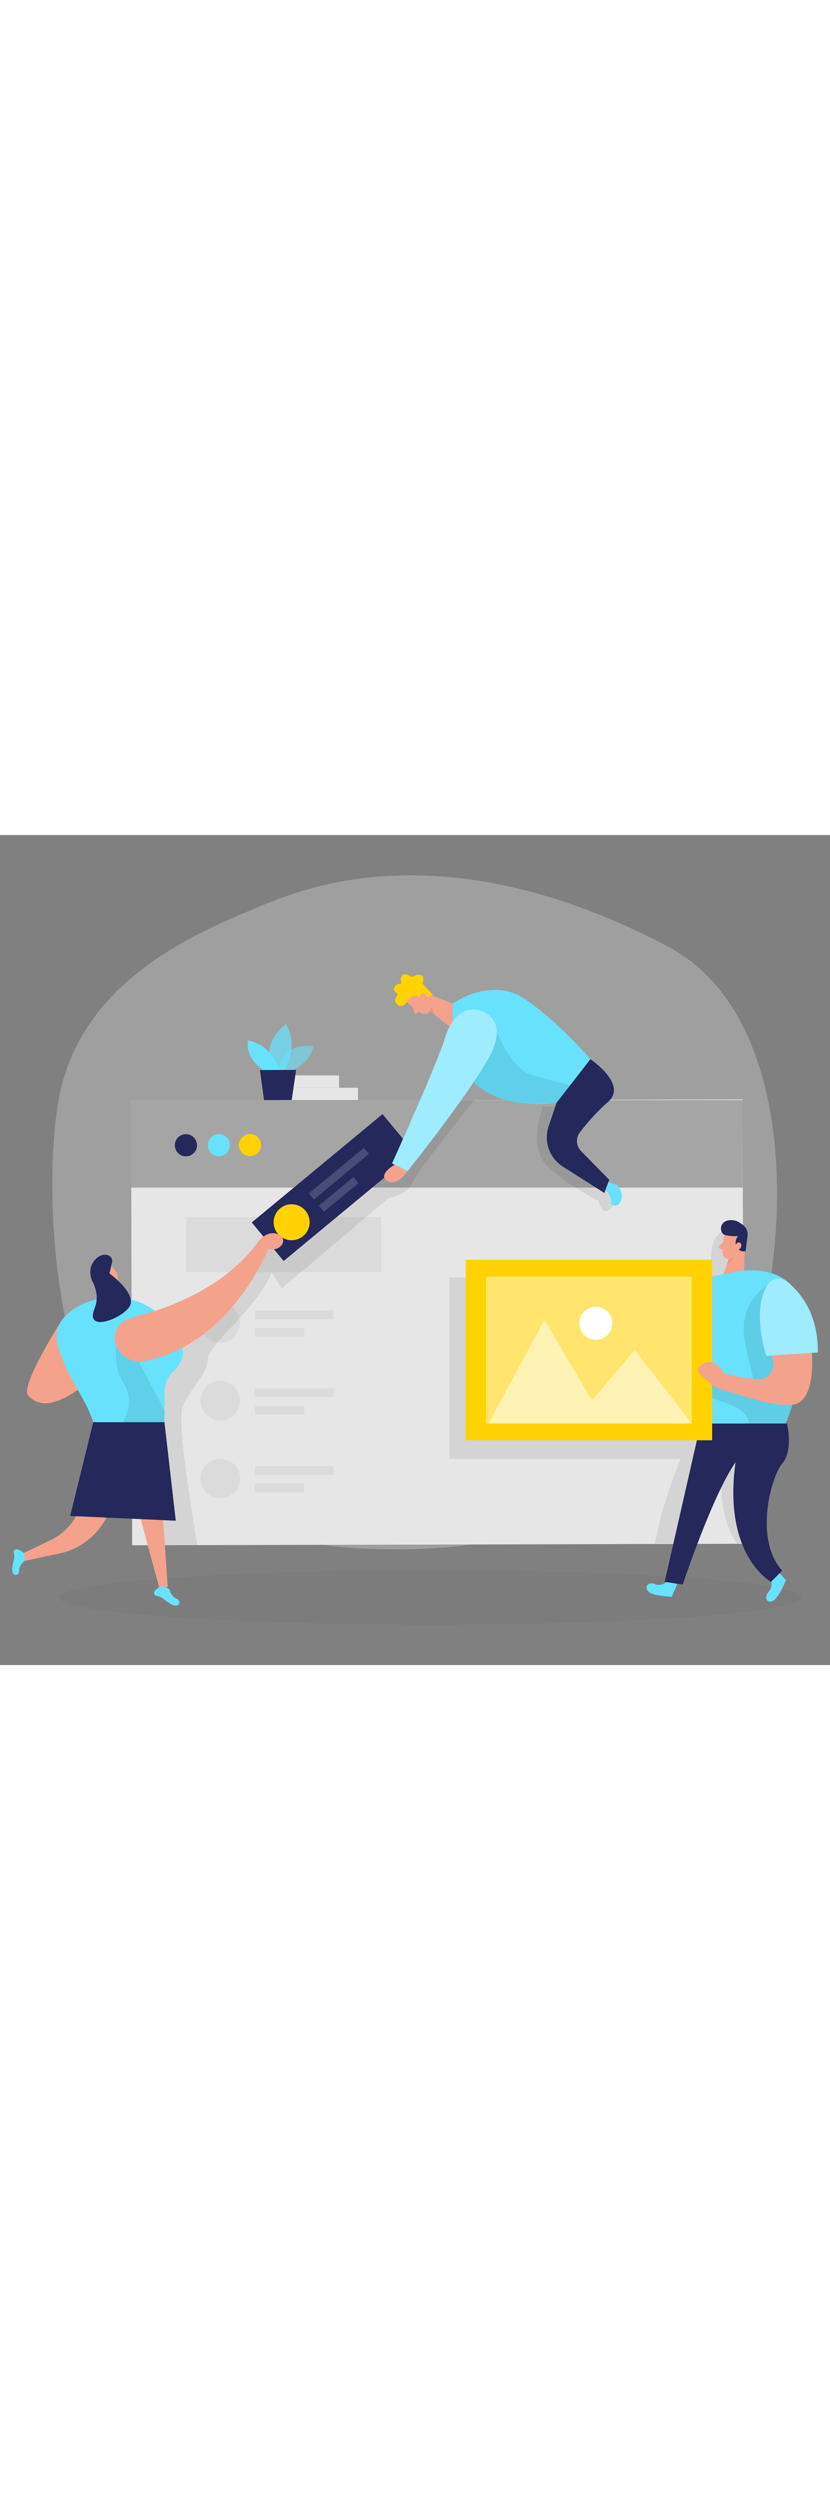 <svg id="_0577_team_work_2" xmlns="http://www.w3.org/2000/svg" viewBox="0 0 500 500" data-imageid="team-work-2-86" imageName="Team Work 2" class="illustrations_image" style="width: 166px;"><rect x="0" y="0" width="500" height="500" fill="#808080" stroke="none"/><defs><style>.cls-1_team-work-2-86{fill:#fff;}.cls-2_team-work-2-86{fill:#f4a28c;}.cls-3_team-work-2-86{opacity:.43;}.cls-3_team-work-2-86,.cls-4_team-work-2-86,.cls-5_team-work-2-86,.cls-6_team-work-2-86,.cls-7_team-work-2-86,.cls-8_team-work-2-86,.cls-9_team-work-2-86,.cls-10_team-work-2-86,.cls-11_team-work-2-86,.cls-12_team-work-2-86,.cls-13_team-work-2-86{fill:none;}.cls-14_team-work-2-86{fill:#a5a5a5;}.cls-4_team-work-2-86{opacity:.58;}.cls-5_team-work-2-86{opacity:.17;}.cls-15_team-work-2-86{fill:#ce8172;}.cls-16_team-work-2-86{fill:#e6e6e6;}.cls-6_team-work-2-86{opacity:.03;}.cls-7_team-work-2-86{opacity:.09;}.cls-8_team-work-2-86{opacity:.73;}.cls-9_team-work-2-86{opacity:.08;}.cls-10_team-work-2-86{opacity:.36;}.cls-11_team-work-2-86{opacity:.31;}.cls-12_team-work-2-86{opacity:.3;}.cls-17_team-work-2-86{fill:#24285b;}.cls-18_team-work-2-86{fill:#000001;}.cls-19_team-work-2-86{fill:#ffd200;}.cls-13_team-work-2-86{opacity:.49;}.cls-20_team-work-2-86{fill:#68e1fd;}</style></defs><g id="bg_team-work-2-86"><g class="cls-12_team-work-2-86"><path class="cls-16_team-work-2-86" d="m162.33,40.64c-43.13,17.61-116.02,46.6-127.67,122.61-8.72,56.89-4.07,205.6,77.32,242.3,109.63,49.44,298.21,26.54,338.65-83.02,25.94-70.29,32.37-212.33-47.95-255.14-54.47-29.03-147.91-64.49-240.35-26.75Z"/></g></g><g id="sd_team-work-2-86" class="cls-6_team-work-2-86"><ellipse class="cls-18_team-work-2-86" cx="259.19" cy="459.28" rx="223.75" ry="16.44"/></g><g id="screen_team-work-2-86"><rect class="cls-16_team-work-2-86" x="79.28" y="159.7" width="368.43" height="267.71" transform="translate(-.72 .65) rotate(-.14)"/><rect class="cls-14_team-work-2-86" x="78.93" y="159.69" width="368.56" height="52.72"/><circle class="cls-17_team-work-2-86" cx="111.99" cy="186.89" r="6.68"/><circle class="cls-20_team-work-2-86 targetColor" cx="131.86" cy="186.84" r="6.68"/><circle class="cls-19_team-work-2-86" cx="150.58" cy="186.79" r="6.68"/><rect class="cls-16_team-work-2-86" x="247.36" y="339.41" width="157.95" height="9.83"/><rect class="cls-16_team-work-2-86" x="247.36" y="365.45" width="157.95" height="9.83"/><rect class="cls-16_team-work-2-86" x="247.36" y="391.49" width="109.75" height="9.83"/><rect class="cls-16_team-work-2-86" x="247.36" y="231.06" width="153.86" height="92.14"/><g class="cls-5_team-work-2-86"><rect class="cls-14_team-work-2-86" x="112.26" y="230.21" width="117.39" height="33.12"/></g><rect class="cls-16_team-work-2-86" x="112.26" y="277.12" width="117.39" height="33.12"/><g class="cls-5_team-work-2-86"><circle class="cls-14_team-work-2-86" cx="132.71" cy="293.83" r="11.91"/></g><g class="cls-5_team-work-2-86"><rect class="cls-14_team-work-2-86" x="153.62" y="286.41" width="47.35" height="5.24"/></g><g class="cls-5_team-work-2-86"><rect class="cls-14_team-work-2-86" x="153.62" y="296.9" width="29.67" height="5.24"/></g><rect class="cls-16_team-work-2-86" x="112.26" y="324.03" width="117.39" height="33.12"/><g class="cls-5_team-work-2-86"><circle class="cls-14_team-work-2-86" cx="132.71" cy="340.74" r="11.91"/></g><g class="cls-5_team-work-2-86"><rect class="cls-14_team-work-2-86" x="153.62" y="333.32" width="47.35" height="5.24"/></g><g class="cls-5_team-work-2-86"><rect class="cls-14_team-work-2-86" x="153.62" y="343.81" width="29.67" height="5.24"/></g><rect class="cls-16_team-work-2-86" x="112.26" y="370.94" width="117.39" height="33.12"/><g class="cls-5_team-work-2-86"><circle class="cls-14_team-work-2-86" cx="132.71" cy="387.65" r="11.91"/></g><g class="cls-5_team-work-2-86"><rect class="cls-14_team-work-2-86" x="153.62" y="380.23" width="47.35" height="5.24"/></g><g class="cls-5_team-work-2-86"><rect class="cls-14_team-work-2-86" x="153.62" y="390.72" width="29.67" height="5.24"/></g><rect class="cls-16_team-work-2-86" x="168.91" y="152.26" width="46.73" height="7.39" transform="translate(384.55 311.9) rotate(-180)"/><rect class="cls-16_team-work-2-86" x="168.91" y="144.83" width="35.35" height="7.39" transform="translate(373.17 297.05) rotate(-180)"/><g class="cls-4_team-work-2-86"><path class="cls-20_team-work-2-86 targetColor" d="m172.86,143.13s13.06-3.57,15.91-15.73c0,0-20.24-4.09-20.82,16.8l4.91-1.07Z"/></g><g class="cls-8_team-work-2-86"><path class="cls-20_team-work-2-86 targetColor" d="m171.26,141.83s9.13-14.43,1.09-27.92c0,0-15.39,9.77-8.55,27.95l7.46-.03Z"/></g><path class="cls-20_team-work-2-86 targetColor" d="m168.91,141.84s-4.82-15.24-19.4-18.13c0,0-2.73,9.9,9.44,18.17l9.96-.04Z"/><polygon class="cls-17_team-work-2-86" points="178.38 141.5 175.74 159.62 159.06 159.69 156.6 141.59 178.38 141.5"/><g id="screen-2_team-work-2-86" class="cls-9_team-work-2-86"><path class="cls-18_team-work-2-86" d="m118.67,427.76c.57,0-13.01-73.8-8.49-83.95s15.27-20.08,15.01-28.18c-.26-8.1,31.49-32.27,38.37-52.3l6.18,9.76,64.35-54.34s10.96-1.58,14.53-9.52,37.03-49.53,37.03-49.53h-17.9s-20.19,26.36-20.19,26.36l-13.69-5.8-73.09,55.12-4.19,16.19s-52.28,37.5-69.54,57.32c-17.26,19.82,5.76,118.95,5.76,118.95l25.85-.06Z"/></g></g><g id="object_team-work-2-86"><rect class="cls-17_team-work-2-86" x="149.51" y="197.33" width="102.3" height="30.14" transform="translate(-89.37 176.83) rotate(-39.64)"/><circle class="cls-19_team-work-2-86" cx="175.69" cy="233.26" r="10.84"/><g class="cls-5_team-work-2-86"><rect class="cls-1_team-work-2-86" x="182.6" y="201.63" width="43.1" height="4.77" transform="translate(-83.21 177.14) rotate(-39.64)"/></g><g class="cls-5_team-work-2-86"><rect class="cls-1_team-work-2-86" x="190.54" y="214.11" width="27.01" height="4.77" transform="translate(-91.2 179.94) rotate(-39.64)"/></g></g><g id="person2_team-work-2-86"><path class="cls-2_team-work-2-86" d="m59.81,368.51l-10.91,34.85c-2.98,9.51-9.78,17.34-18.78,21.62l-16.02,7.61.64,4.72,23.94-5.16c11.36-3.37,20.78-11.35,25.96-22.01l16.91-34.82-21.74-6.81Z"/><polygon class="cls-2_team-work-2-86" points="95.91 378.34 101.04 452.98 96.28 454.63 77.33 384.8 95.91 378.34"/><path class="cls-20_team-work-2-86 targetColor" d="m102.01,454.26s1.03,4.42,4.36,5.79c3.33,1.37,1.65,6.2-3.37,3.26-1.91-1.12-3.37-2.19-4.44-3.09-1.27-1.07-2.85-1.62-4.49-1.92-.51-.09-.98-.44-1.21-1.3-.67-2.44,4.87-4.75,4.87-4.75l4.27,2.01Z"/><path class="cls-20_team-work-2-86 targetColor" d="m14.75,437.31s-3.38,2.58-3.27,5.95c.11,3.37-4.66,3.79-4.08-1.62.22-2.06.58-3.72.94-4.98.43-1.5.29-3.06-.09-4.57-.12-.47,0-1.01.64-1.53,1.83-1.51,5.93,2.33,5.93,2.33l-.07,4.42Z"/><polygon class="cls-2_team-work-2-86" points="67.35 270.15 69.13 277.33 63.31 280.41 62.28 268.12 67.35 270.15"/><path class="cls-2_team-work-2-86" d="m60.92,261.21c1.42-2.81,5.34-3.1,7.3-.63,2.16,2.7,4.68,6.93,1.29,8.85-5.19,2.94-9.21-3.65-9.21-3.65,0,0-.47-2.44.61-4.57Z"/><path class="cls-2_team-work-2-86" d="m37.02,292.67s-25.07,39.17-20.05,44.95c15.92,18.31,51.27-22.94,51.27-22.94l-31.23-22.01Z"/><path class="cls-20_team-work-2-86 targetColor" d="m93.71,286.82c-14.64-10.75-34.73-11.12-49.74-.89-6.56,4.47-11.61,11.13-9.3,20.79,5.42,22.65,22.77,37.58,23.32,57.5l41.08-2.76v-25.64c0-4.9,1.99-9.61,5.6-12.93,3.58-3.3,7.15-8.69,4.71-16.07-2.17-6.57-7.77-14.2-15.66-19.99Z"/><path class="cls-2_team-work-2-86" d="m64.18,265.79s-1.18-1.15-1.87.3c-.69,1.45,1.48,2.35,2.2,1.65.73-.7-.34-1.95-.34-1.95Z"/><g class="cls-9_team-work-2-86"><path class="cls-18_team-work-2-86" d="m73.37,297.49s-8.87,16.96,1.43,33.5c10.3,16.54-9.22,32.71-9.22,32.71l33.5-2.25v-14.62l-25.7-49.34Z"/></g><path class="cls-17_team-work-2-86" d="m56.26,287.34c.8-3.07,4.45-8.65-.7-18.7-1.09-2.13-1.95-7.11.1-10.56,4.9-8.26,12.78-5.43,11.84-.8-.93,4.63-1.59,6.83-1.59,6.83,0,0,14.91,10.7,12.74,18.58-1.93,7.01-25.71,17.43-22.39,4.66Z"/><polygon class="cls-17_team-work-2-86" points="56.18 353.72 99.07 353.72 105.89 413.07 42.28 410.2 56.18 353.72"/><path class="cls-2_team-work-2-86" d="m70.17,307.91c-2.71-6.13.07-13.35,6.24-15.96,2.37-1,5.31-2.01,8.96-2.94,18.26-4.67,49.98-17.39,68.6-41.86,0,0,5.37-9.35,12.94-6.87s2.3,11.28-5.32,9.08c0,0-22.74,57.99-74.76,67.54-6.94,1.27-13.82-2.53-16.67-8.98h0Z"/></g><g id="person1_team-work-2-86"><polygon class="cls-2_team-work-2-86" points="252.01 93.3 272.78 101.61 272.54 116.93 254.44 102.21 252.01 93.3"/><g class="cls-11_team-work-2-86"><path class="cls-15_team-work-2-86" d="m257.17,104.64s.77-2.19,0-4.65c0,0,3.42,2.25,4.58,8.18l-4.59-3.53Z"/></g><path class="cls-2_team-work-2-86" d="m245.35,100.9s4.94,4.72,9.18,6.65c1.72.79,3.79.01,4.55-1.72.94-2.15,1.6-5.34-.74-8.18l-3.38-5.32s-2.23-3.26-6.8-1.99c-4.57,1.27-5.96,7.84-2.81,10.56Z"/><path class="cls-2_team-work-2-86" d="m248.62,103.71l.86,3.13c.21.77,1.16,1.06,1.77.54l2.02-1.73-4.64-1.94Z"/><path class="cls-19_team-work-2-86" d="m260.82,96.28l-6.35-6.77s2-4.86-1.69-5.34-2.89,2.47-6.22.48c-3.33-2-5.67.26-5.01,3.31.66,3.05-1.37.55-3.2,2.69-1.83,2.14-1.17,3.43.59,4.61,1.76,1.18-2.29,3.39-.57,5.69,1.72,2.3,3.85,3.81,7.9-1.84s6.25,1.6,14.56-2.83Z"/><path class="cls-2_team-work-2-86" d="m254.45,98.89s-2.02-1.68-.63-3.1c1.39-1.41,4.33,1,2.92,3.32l-2.3-.22Z"/><g class="cls-9_team-work-2-86"><path class="cls-18_team-work-2-86" d="m327.06,163.49s-8.78,22.82,1.2,34.29c9.98,11.47,32.28,22.56,32.28,22.56,0,0,2.85,13.3,9.91,1.21l-1.37-6.57-20.88-15.89-13.29-16.87,8.61-18.33-16.47-.39Z"/></g><path class="cls-20_team-work-2-86 targetColor" d="m355.67,135.04l-12.13,15.62h-.02l-8.21,10.57s-6.03,1.07-14.34.78c-14.15-.5-34.95-4.92-44.01-25.24-2.42-5.42-4.01-11.97-4.41-19.86l.23-15.31s22.87-16.76,43.45-2.77c20.56,13.99,39.44,36.2,39.44,36.2Z"/><path class="cls-17_team-work-2-86" d="m355.67,135.05s22.77,15.24,10.59,25.76c-7.05,6.08-13.08,13.29-16.92,18.28-2.62,3.41-2.33,8.23.69,11.31l16.99,17.31-2.95,7.92-24.98-15.87c-8.11-5.15-11.66-15.18-8.58-24.29l4.8-14.22,20.37-26.19Z"/><g class="cls-9_team-work-2-86"><path class="cls-18_team-work-2-86" d="m343.53,150.67l-8.23,10.57s-5.96.4-14.34.78c-14.15-.5-34.95-4.92-44.01-25.24,7.34-10,17.01-19.46,21.55-20.5,0,0,8.51,24.02,21.23,28.01,12.42,3.91,23.27,6.26,23.79,6.38h.02Z"/></g><path class="cls-20_team-work-2-86 targetColor" d="m299.24,120.58c1.62-14.05-16.47-21.13-25.17-9.98-2.42,3.1-4.53,6.78-5.78,11.05-4.43,15.11-32.12,76.21-32.12,76.21l9.39,4.59s35.22-44,48.91-68.22c2.88-5.1,4.31-9.65,4.78-13.65Z"/><g class="cls-10_team-work-2-86"><path class="cls-1_team-work-2-86" d="m299.24,120.58c1.62-14.05-16.47-21.13-25.17-9.98-2.42,3.1-4.53,6.78-5.78,11.05-4.43,15.11-32.12,76.21-32.12,76.21l9.39,4.59s35.22-44,48.91-68.22c2.88-5.1,4.31-9.65,4.78-13.65Z"/></g><path class="cls-2_team-work-2-86" d="m237.72,198.62s-10.37,5.84-4.55,9.7c5.82,3.85,12.39-5.86,12.39-5.86l-7.84-3.83Z"/><path class="cls-20_team-work-2-86 targetColor" d="m364.77,213.73s4.82,4.97,3.11,8.24c0,0,3.39,3.56,5.95-1.12,2.56-4.68-1.95-9.94-1.95-9.94l-5.39-1.82-1.73,4.64Z"/></g><g id="person_img_team-work-2-86"><g class="cls-9_team-work-2-86"><path class="cls-18_team-work-2-86" d="m408.12,380.51c-3.31,8.66-6.32,17.43-9.03,26.3-.54,1.78-2.83,12.69-4.75,19.91h22.25c1.47-16.72,7.51-33.04,17.37-46.63.23,16.14.82,33.37,9.92,46.63h10.17c2.1-2.34,3.27-5.57,3.54-8.75.37-4.4-.67-8.78-1.56-13.1-2.75-13.27-4.17-26.82-4.23-40.37-.08-17.08,1.98-34.2.51-51.22-.87-10.1-3.42-20.84-11.06-27.5-.33-.28-.67-.55-1.03-.8.76-6,1.14-12.09,1.5-18.11l1.06-17.54c.36-5.96-2.99-15.66-9.87-8.98-5.61,5.45-3.64,11.63-5.02,18.18-2.13,10.15-14.7,8.84-22.64,8.49-25.11-1.12-50.34-.49-75.47-.49h-59.05v109.28h139.32c-.67,1.58-1.33,3.15-1.93,4.72Z"/></g><path class="cls-20_team-work-2-86 targetColor" d="m402.29,449.35s-3.68,3.63-7.66,1.92c-3.98-1.72-6.89,1.68-3.96,4.55,2.94,2.87,14.05,3,14.05,3l3.26-7.53-5.69-1.93Z"/><path class="cls-20_team-work-2-86 targetColor" d="m464.23,447.66s1.81,4.96-1.2,8.2c-3.01,3.24-1.12,7.36,2.51,5.58,3.63-1.78,7.93-12.58,7.93-12.58l-5.4-6.02-3.84,4.82Z"/><path class="cls-17_team-work-2-86" d="m474.1,354.47s3.89,16.19-2.88,24.15c-6.76,7.96-17.11,45.68,0,64.54l-6.76,6.71s-29.63-15.93-21.18-73.34l-21.15-22.05h51.98Z"/><path class="cls-17_team-work-2-86" d="m422.13,354.47l-21.72,95.39,10.86,1.68s21.72-65.38,36.07-78.79l-25.21-18.28Z"/><path class="cls-20_team-work-2-86 targetColor" d="m417.07,270.59s-22.65,9.66-19.19,45.04l22.13-1.9-2.94-43.14Z"/><g class="cls-10_team-work-2-86"><path class="cls-1_team-work-2-86" d="m417.07,270.59s-22.65,9.66-19.19,45.04l22.13-1.9-2.94-43.14Z"/></g><polygon class="cls-2_team-work-2-86" points="448.9 244.08 448.04 267.08 435.4 265.7 441.1 249.52 448.9 244.08"/><g class="cls-11_team-work-2-86"><path class="cls-15_team-work-2-86" d="m439.71,253.01s2.39-.01,4.51-1.61c0,0-.99,4.09-6.34,7.28l1.83-5.67Z"/></g><path class="cls-20_team-work-2-86 targetColor" d="m446.93,262.43l-7.38,1.53s-33.79,3.64-35.16,22.71c-1.37,19.07,17.71,67.8,17.71,67.8h51.19s41.02-97.08-26.36-92.04Z"/><path class="cls-2_team-work-2-86" d="m436.44,240.72s-1.56,6.85-1.04,11.62c.21,1.94,1.99,3.35,3.92,3.11,2.4-.3,5.56-1.4,6.84-4.97l2.92-5.79s1.7-3.69-1.83-7.06-10.07-1.14-10.82,3.08Z"/><g class="cls-7_team-work-2-86"><path class="cls-18_team-work-2-86" d="m462.05,271.32s-17.51,10.17-13.44,33.18c4.06,23.01,10.82,30.93-3.62,27.71-14.44-3.22-20.38-10.46-20.38-10.46,0,0-10.39,8.48,0,14.91,10.39,6.43,24.5,6.42,26.72,17.81h21.96s1.78-4.99,4.13-11.27c2.36-6.28-15.37-71.88-15.37-71.88Z"/></g><path class="cls-17_team-work-2-86" d="m438.12,241.25c1.21.23,3.44.53,6.48.4,0,0-2.59,2.73-.88,6.37,1.71,3.64,5.44,2.68,5.44,2.68l1.13-8.95c.41-2.6-.62-5.22-2.71-6.82-.85-.65-1.81-1.32-2.78-1.87-2.47-1.41-6.56-1.57-8.79.32-.96.81-1.58,2.01-1.69,3.26s.29,2.54,1.1,3.51c.57.68,1.88.96,2.7,1.12Z"/><path class="cls-2_team-work-2-86" d="m443.01,247.7s.42-2.67,2.41-2.19c1.98.49,1.4,4.35-1.39,4.33l-1.02-2.15Z"/><rect class="cls-19_team-work-2-86" x="280.54" y="255.9" width="148.47" height="108.72"/><g class="cls-3_team-work-2-86"><rect class="cls-1_team-work-2-86" x="292.81" y="266.03" width="123.94" height="88.46"/></g><g class="cls-13_team-work-2-86"><polygon class="cls-1_team-work-2-86" points="294.24 354.5 327.97 292.13 356.61 340.49 382.38 310.26 416.75 354.5 294.24 354.5"/></g><circle class="cls-1_team-work-2-86" cx="358.92" cy="294.12" r="9.94"/><path class="cls-2_team-work-2-86" d="m489.06,311.98s2.89,29.56-11.63,31.21c-10.96,1.24-28.52-4.94-39.25-8-4.64-1.32-6.9-1.94-10.46-5.2-4.28-3.91-10.22-6.69-5.6-10.41,8.2-6.6,14.01,4.7,14.01,4.7,0,0,10.48,3.21,21.02,3.5,5.74.16,10.01-5.26,8.53-10.8l-2.71-10.18s19.21-18.02,26.1,5.17Z"/><path class="cls-2_team-work-2-86" d="m435.68,245.08l-2.31,2.41c-.57.6-.33,1.58.45,1.84l2.59.87-.73-5.13Z"/><path class="cls-20_team-work-2-86 targetColor" d="m473.98,269c7.5,5.79,18.89,18.59,18.67,42.75l-31.01,1.98s-8.96-26.53.41-42.42c2.49-4.22,8.05-5.31,11.93-2.31Z"/><g class="cls-10_team-work-2-86"><path class="cls-1_team-work-2-86" d="m473.98,269c7.5,5.79,18.89,18.59,18.67,42.75l-31.01,1.98s-8.96-26.53.41-42.42c2.49-4.22,8.05-5.31,11.93-2.31Z"/></g></g></svg>